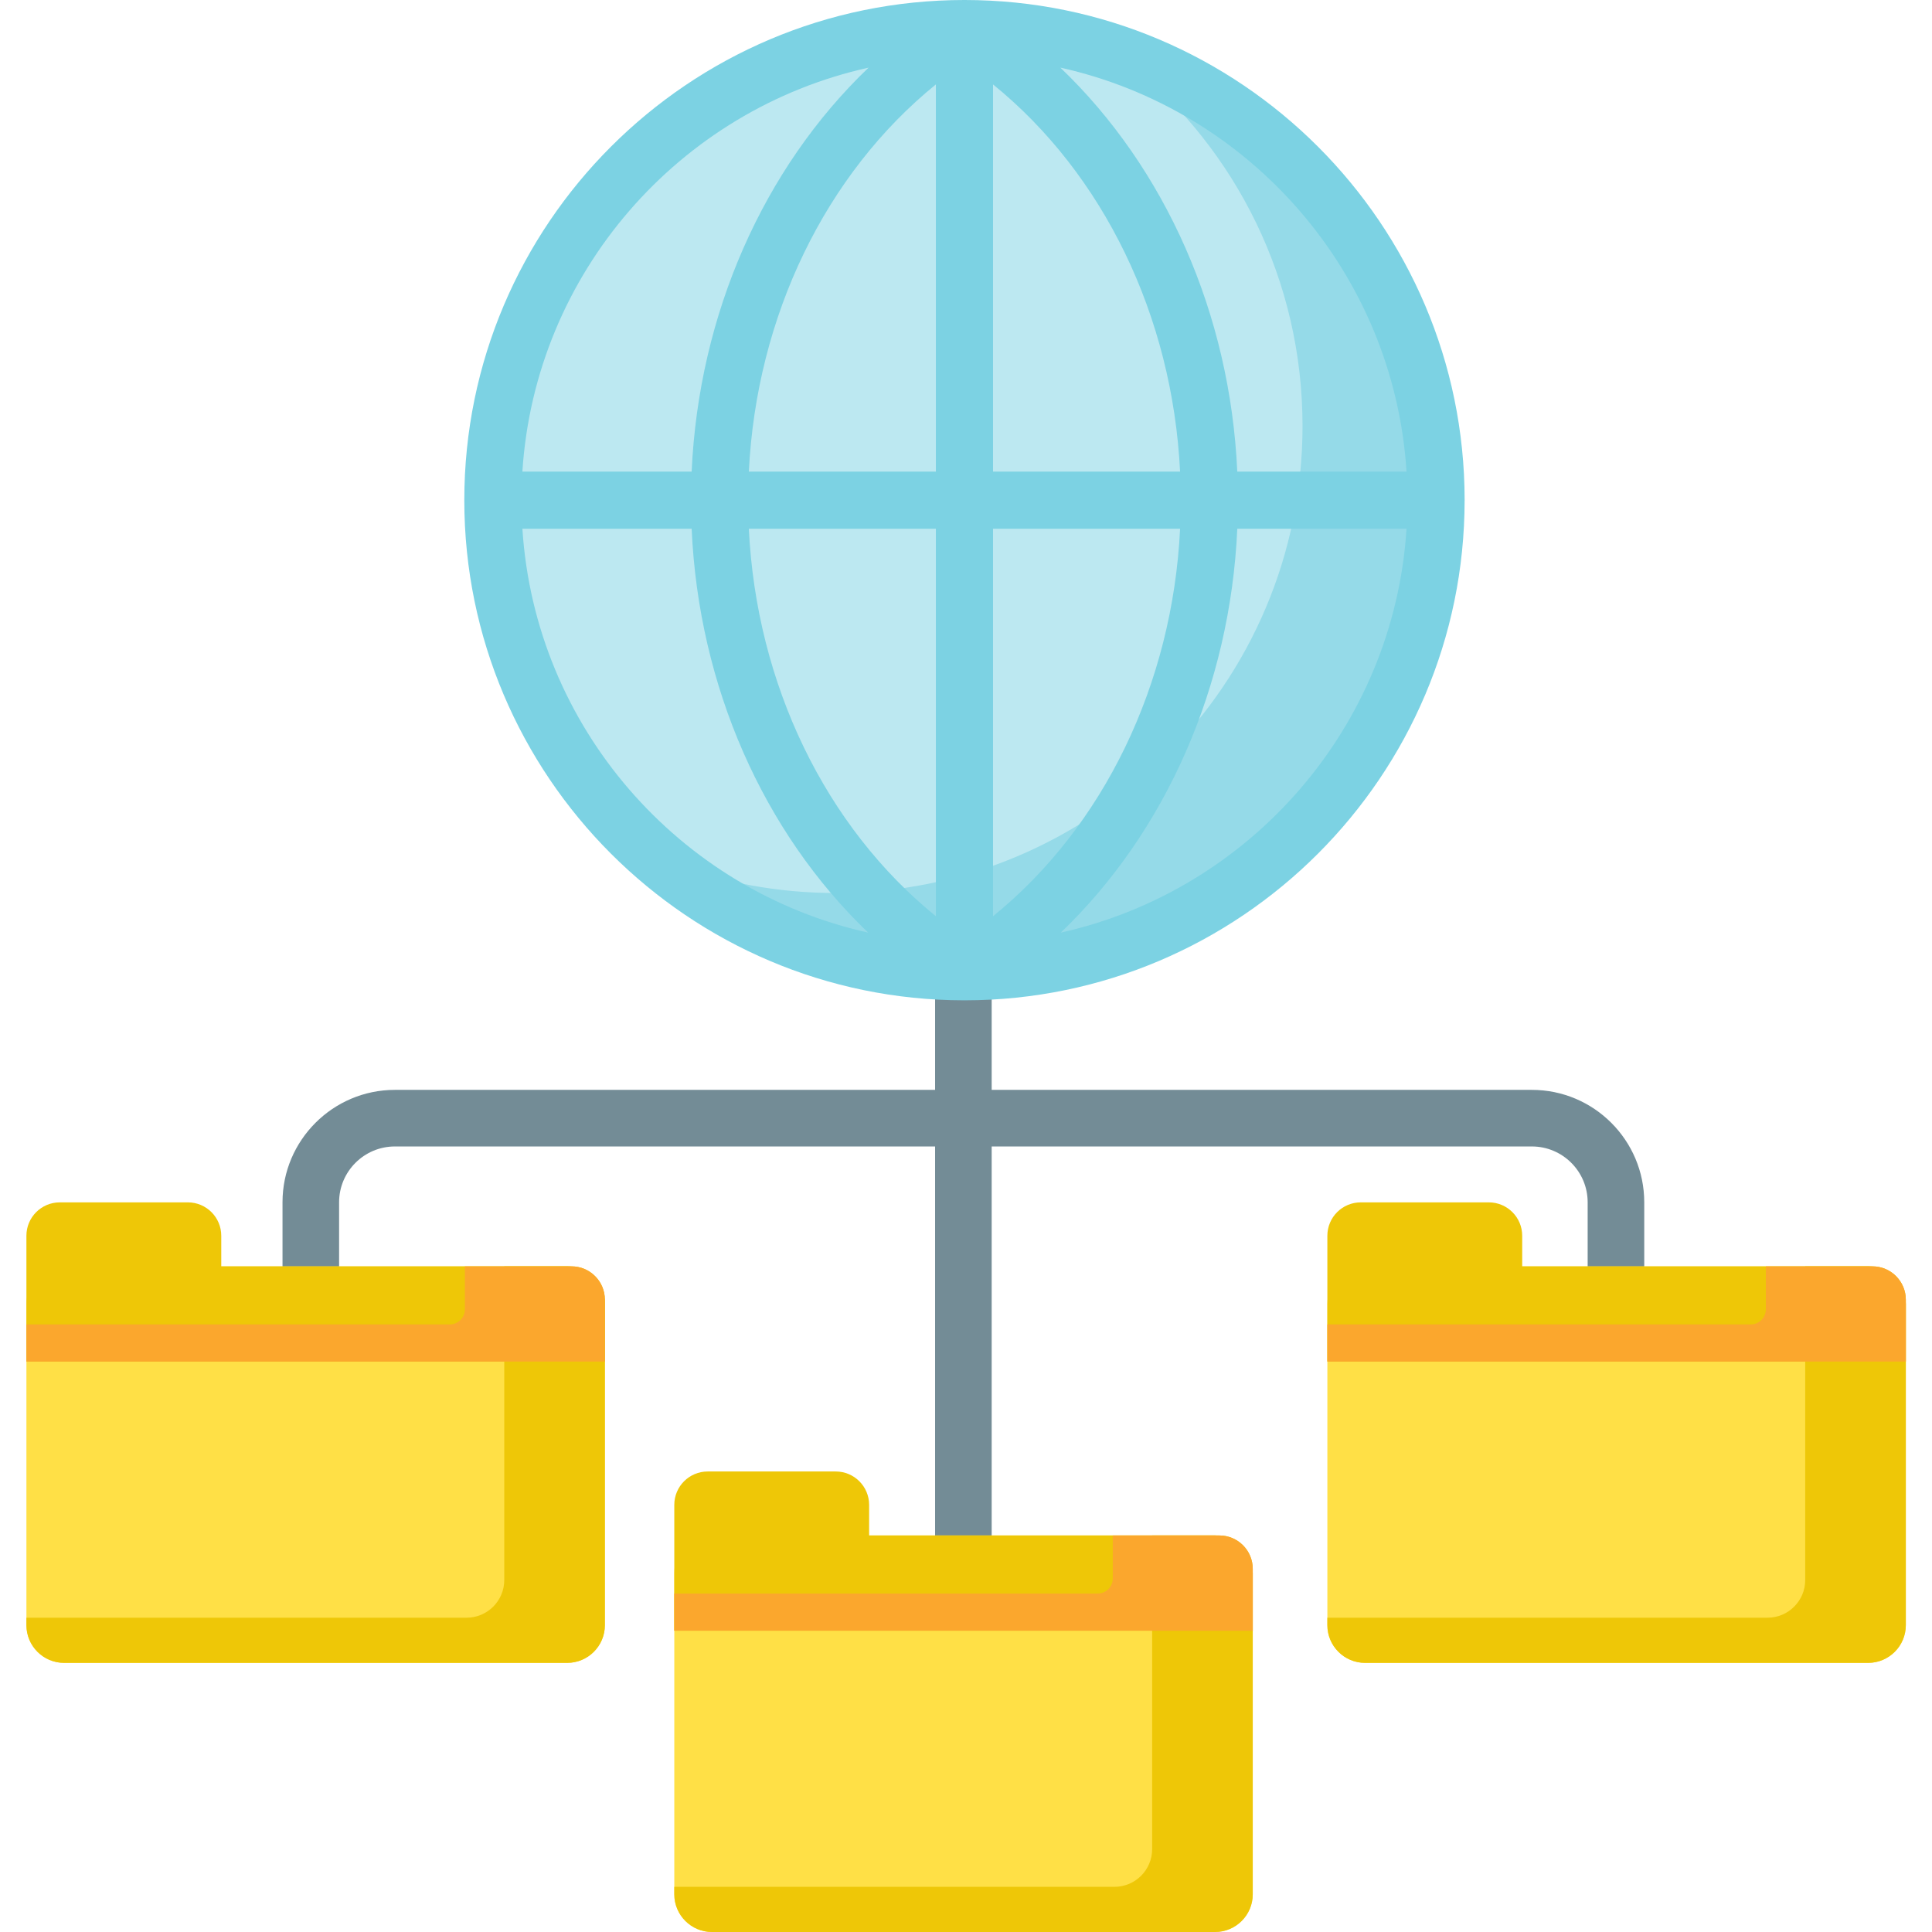 <svg height="512pt" viewBox="-7 0 512 512" width="512pt" xmlns="http://www.w3.org/2000/svg"><path d="m398.961 288.828h-143.156v-147.027c0-4.141-3.355-7.496-7.496-7.496-4.145 0-7.5 3.355-7.5 7.496v147.027h-143.156c-16.422 0-29.785 13.363-29.785 29.785v32.594c0 4.141 3.355 7.5 7.496 7.5 4.145 0 7.5-3.359 7.5-7.5v-32.594c0-8.152 6.633-14.789 14.789-14.789h143.156v125.918c0 4.141 3.355 7.496 7.496 7.496 4.141 0 7.5-3.355 7.5-7.496v-125.918h143.152c8.156 0 14.789 6.637 14.789 14.789v32.594c0 4.141 3.359 7.5 7.5 7.5s7.496-3.359 7.496-7.5v-32.594c.004-16.422-13.359-29.785-29.781-29.785zm0 0" fill="#738c96"/><path d="m143.297 440.68h-133.297c-5.523 0-10-4.477-10-10v-85.086c0-5.523 4.477-10 10-10h133.297c5.523 0 10 4.477 10 10v85.086c0 5.523-4.477 10-10 10zm0 0" fill="#ffe046"/><path d="m488.062 440.68h-133.297c-5.523 0-10-4.477-10-10v-85.086c0-5.523 4.477-10 10-10h133.297c5.523 0 10 4.477 10 10v85.086c0 5.523-4.477 10-10 10zm0 0" fill="#ffe046"/><path d="m314.992 512h-133.297c-5.523 0-10-4.477-10-10v-85.086c0-5.523 4.477-10 10-10h133.297c5.523 0 10 4.477 10 10v85.086c0 5.523-4.477 10-10 10zm0 0" fill="#ffe046"/><g fill="#eec707"><path d="m143.301 335.594h-16.664v83.121c0 5.52-4.477 9.996-9.996 9.996h-116.641v1.973c0 5.52 4.477 9.996 9.996 9.996h133.305c5.523 0 10-4.477 10-9.996v-85.094c-.004-5.52-4.48-9.996-10-9.996zm0 0"/><path d="m488.066 335.594h-16.664v83.121c0 5.52-4.477 9.996-9.996 9.996h-116.641v1.973c0 5.52 4.477 9.996 10 9.996h133.301c5.523 0 9.996-4.477 9.996-9.996v-85.094c0-5.52-4.473-9.996-9.996-9.996zm0 0"/><path d="m314.992 406.914h-16.66v83.121c0 5.52-4.477 9.996-10 9.996h-116.637v1.973c0 5.52 4.477 9.996 9.996 9.996h133.305c5.52 0 9.996-4.477 9.996-9.996v-85.094c0-5.52-4.477-9.996-10-9.996zm0 0"/><path d="m144.449 335.594h-92.812v-8.102c0-4.891-3.965-8.852-8.852-8.852h-33.934c-4.891 0-8.852 3.961-8.852 8.852v33.332h153.297v-16.383c0-4.887-3.961-8.848-8.848-8.848zm0 0"/><path d="m489.215 335.594h-92.816v-8.102c0-4.891-3.961-8.852-8.848-8.852h-33.934c-4.891 0-8.852 3.961-8.852 8.852v33.332h153.297v-16.383c0-4.887-3.961-8.848-8.848-8.848zm0 0"/><path d="m316.141 406.914h-92.812v-8.102c0-4.891-3.961-8.852-8.852-8.852h-33.934c-4.887 0-8.848 3.961-8.848 8.852v33.332h153.297v-16.383c0-4.887-3.961-8.848-8.852-8.848zm0 0"/></g><path d="m144.449 335.594h-28.25v11.391c0 2.211-1.789 4-4 4h-112.199v9.844h153.297v-16.387c0-4.887-3.961-8.848-8.848-8.848zm0 0" fill="#fba72d"/><path d="m489.215 335.594h-28.25v11.391c0 2.211-1.789 4-3.996 4h-112.203v9.844h153.297v-16.387c0-4.887-3.961-8.848-8.848-8.848zm0 0" fill="#fba72d"/><path d="m316.141 406.914h-28.246v11.391c0 2.211-1.789 4-4 4h-112.199v9.844h153.297v-16.387c0-4.887-3.961-8.848-8.852-8.848zm0 0" fill="#fba72d"/><path d="m373.07 133.008c0 68.352-55.41 123.762-123.762 123.762-68.352 0-123.762-55.41-123.762-123.762 0-68.352 55.41-123.762 123.762-123.762 68.352 0 123.762 55.41 123.762 123.762zm0 0" fill="#bce8f1"/><path d="m292.785 17.109c27.711 22.695 45.398 57.176 45.398 95.789 0 68.352-55.41 123.758-123.762 123.758-15.301 0-29.949-2.781-43.477-7.859 21.34 17.48 48.625 27.973 78.363 27.973 68.352 0 123.762-55.41 123.762-123.762 0-53.051-33.383-98.297-80.285-115.898zm0 0" fill="#95dae8"/><path d="m381.141 132.629c0-.027.004-.051.004-.078 0-.027-.004-.051-.004-.078-.039-73.051-59.484-132.473-132.547-132.473-73.07 0-132.523 59.434-132.547 132.5 0 .016-.004.031-.004.051s0 .035.004.055c.027 73.027 59.422 132.434 132.441 132.492.035 0 .07.004.105.004s.07-.004.105-.004c73.012-.059 132.398-59.453 132.441-132.469zm-15.395-7.648h-44.855c-1.875-41.773-19.062-80.461-46.887-107.059 50.176 11.113 88.379 54.422 91.742 107.059zm-124.727-102.609v102.609h-49.566c2.023-41.219 20.367-78.938 49.566-102.609zm0 117.75v102.688c-29.219-23.688-47.57-61.441-49.57-102.688zm15.145 102.688v-102.688h49.574c-2 41.246-20.352 79-49.574 102.688zm0-117.828v-102.609c29.203 23.672 47.551 61.391 49.57 102.609zm-32.98-107.059c-27.824 26.598-45.012 65.285-46.887 107.059h-44.859c3.371-52.637 41.57-95.945 91.746-107.059zm-91.742 122.199h44.855c1.848 41.746 18.996 80.422 46.773 107.031-50.117-11.156-88.266-54.434-91.629-107.031zm142.676 107.031c27.777-26.609 44.926-65.285 46.777-107.027h44.852c-3.363 52.594-41.512 95.871-91.629 107.027zm0 0" fill="#7cd2e3"/></svg>
